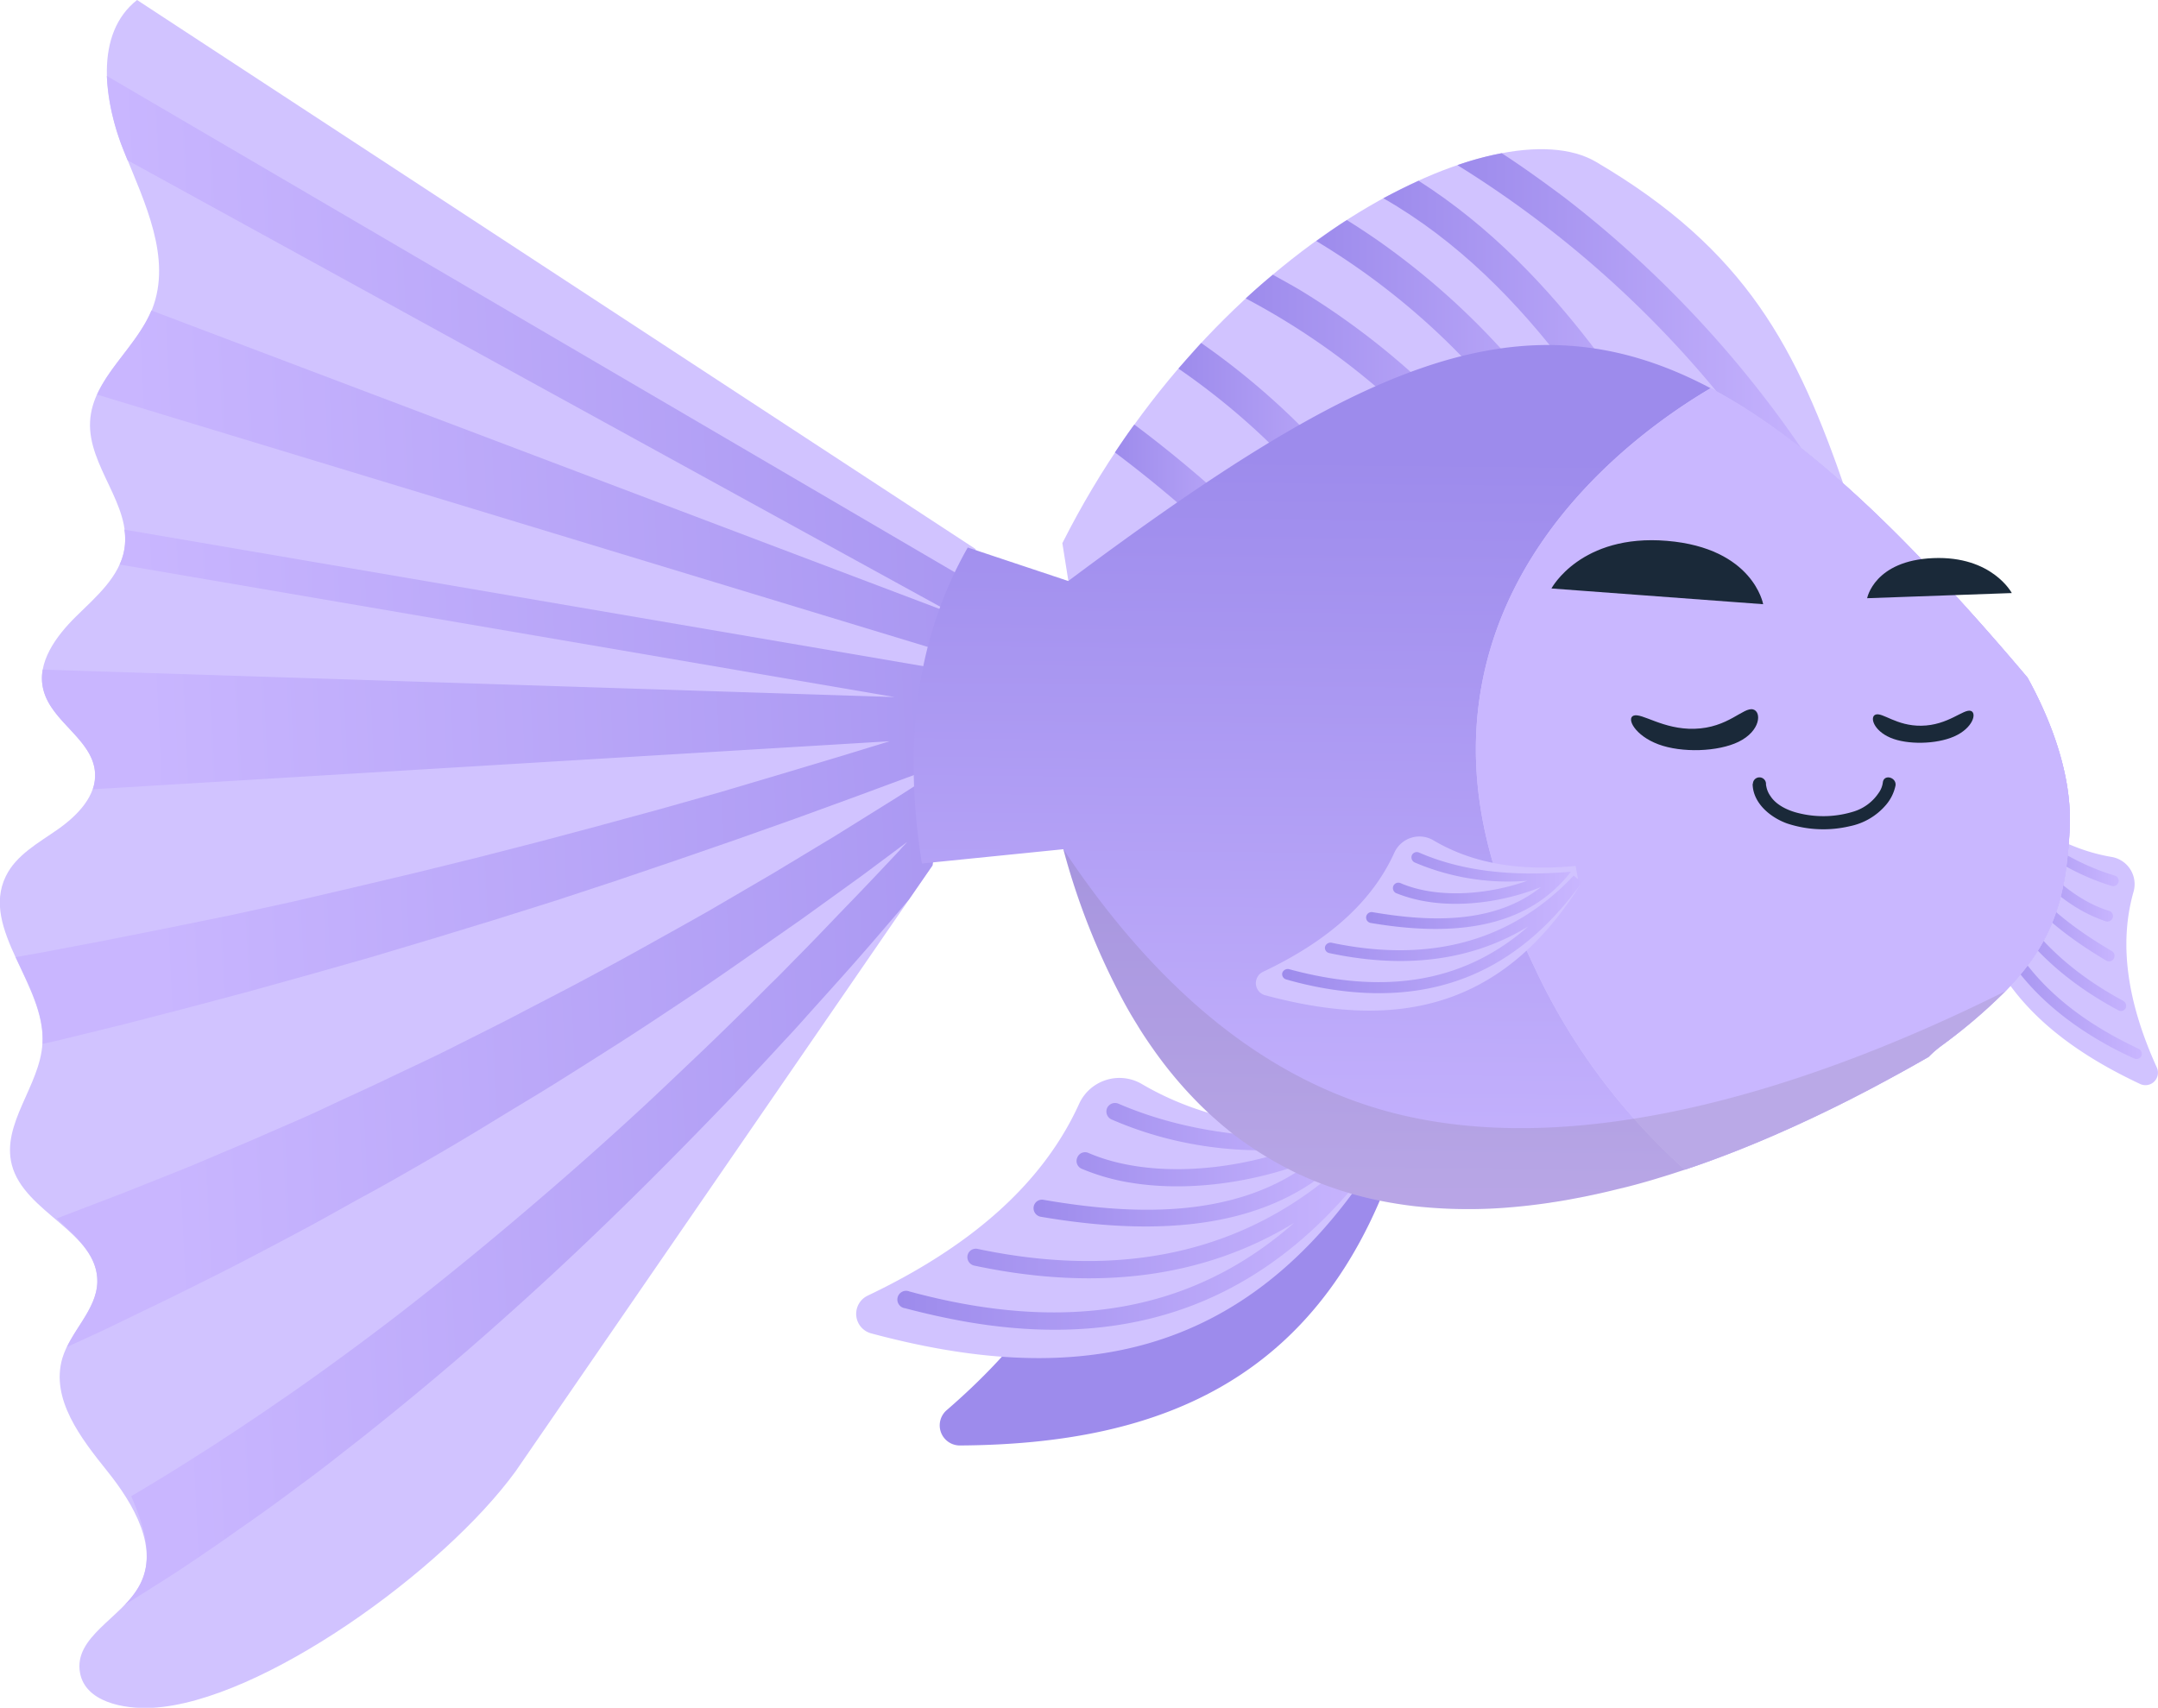 <svg xmlns="http://www.w3.org/2000/svg" xmlns:xlink="http://www.w3.org/1999/xlink" viewBox="0 0 493.92 390.94"><defs><style>.cls-1{fill:#d1c3ff;}.cls-2{fill:url(#linear-gradient);}.cls-3{fill:url(#linear-gradient-2);}.cls-4{fill:#9d8bec;}.cls-5{fill:url(#linear-gradient-3);}.cls-6{fill:url(#linear-gradient-4);}.cls-7{fill:url(#linear-gradient-5);}.cls-8{fill:url(#linear-gradient-6);}.cls-9{fill:url(#linear-gradient-7);}.cls-10{fill:url(#linear-gradient-8);}.cls-11{fill:url(#linear-gradient-9);}.cls-12{fill:url(#linear-gradient-10);}.cls-13{fill:url(#linear-gradient-11);}.cls-14{fill:url(#linear-gradient-12);}.cls-15{fill:url(#linear-gradient-13);}.cls-16{fill:url(#linear-gradient-14);}.cls-17{fill:#c9b7ff;}.cls-18{fill:#3b2b0a;opacity:0.1;}.cls-19{fill:url(#linear-gradient-15);}.cls-20{fill:url(#linear-gradient-16);}.cls-21{fill:#1a2939;}</style><linearGradient id="linear-gradient" x1="454.62" y1="200.69" x2="484.94" y2="200.69" gradientUnits="userSpaceOnUse"><stop offset="0" stop-color="#9d8bec"/><stop offset="1" stop-color="#c9b6ff"/></linearGradient><linearGradient id="linear-gradient-2" x1="450.89" y1="211.97" x2="490.22" y2="211.97" xlink:href="#linear-gradient"/><linearGradient id="linear-gradient-3" x1="236.59" y1="266.63" x2="311.99" y2="266.63" xlink:href="#linear-gradient"/><linearGradient id="linear-gradient-4" x1="205.62" y1="282.78" x2="316.02" y2="282.78" xlink:href="#linear-gradient"/><linearGradient id="linear-gradient-5" x1="255.2" y1="113.33" x2="295.9" y2="113.33" xlink:href="#linear-gradient"/><linearGradient id="linear-gradient-6" x1="269.72" y1="105.38" x2="324.46" y2="105.38" xlink:href="#linear-gradient"/><linearGradient id="linear-gradient-7" x1="316.62" y1="87.69" x2="396.78" y2="87.69" xlink:href="#linear-gradient"/><linearGradient id="linear-gradient-8" x1="285.15" y1="99.43" x2="361.99" y2="99.43" xlink:href="#linear-gradient"/><linearGradient id="linear-gradient-9" x1="333.61" y1="76.82" x2="419.8" y2="76.82" xlink:href="#linear-gradient"/><linearGradient id="linear-gradient-10" x1="301.28" y1="93.94" x2="378.15" y2="93.94" xlink:href="#linear-gradient"/><linearGradient id="linear-gradient-11" x1="295.45" y1="166.89" x2="34" y2="179.34" xlink:href="#linear-gradient"/><linearGradient id="linear-gradient-12" x1="300.03" y1="262.9" x2="38.57" y2="275.35" xlink:href="#linear-gradient"/><linearGradient id="linear-gradient-13" x1="291.12" y1="75.84" x2="29.67" y2="88.29" xlink:href="#linear-gradient"/><linearGradient id="linear-gradient-14" x1="342.2" y1="104.82" x2="340.42" y2="286.4" xlink:href="#linear-gradient"/><linearGradient id="linear-gradient-15" x1="312.68" y1="203.85" x2="359.56" y2="203.85" xlink:href="#linear-gradient"/><linearGradient id="linear-gradient-16" x1="293.45" y1="213.9" x2="362.07" y2="213.9" xlink:href="#linear-gradient"/></defs><g id="Layer_2" data-name="Layer 2"><g id="Layer_1-2" data-name="Layer 1"><path class="cls-1" d="M454.68,179.61c8.61,8.87,18,14.78,28.7,16.57a6.32,6.32,0,0,1,4.93,8c-3.48,12.26-1.23,25.72,5.35,40.21a2.86,2.86,0,0,1-3.83,3.75C464,236,446.24,217.66,451.05,182.63Z"/><path class="cls-2" d="M482.09,219.9C463,208.62,454,196,454.64,181.33c8.76,8.79,18.41,15.81,29.41,19.12a1.24,1.24,0,0,1,.83,1.53,1.28,1.28,0,0,1-1.54.83,54.39,54.39,0,0,1-22.42-13.47c5.4,9.24,13.75,16.74,21.84,19.18a1.26,1.26,0,0,1,.81,1.56,1.31,1.31,0,0,1-1.51.85,33,33,0,0,1-6.41-2.94c-7-4.15-13.68-11.34-18-19.55,2.79,14.15,15.66,23.36,25.74,29.3a1.27,1.27,0,0,1,.42,1.7A1.25,1.25,0,0,1,482.09,219.9Z"/><path class="cls-3" d="M453.6,181.6c1.11,20.53,12,36.54,32.4,47.53a1.33,1.33,0,0,1,.51,1.68,1.23,1.23,0,0,1-1.69.45c-15.8-8.47-26.11-19.91-30.8-34,2.83,19,14.57,33.07,35.5,42.83a1.35,1.35,0,0,1,.62,1.62,1.24,1.24,0,0,1-1.64.6,82,82,0,0,1-8.16-4.21c-21.67-12.77-31.18-31.37-29.19-56.48Z"/><path class="cls-4" d="M317.3,254.67c-18.5,7.06-36.3,9.34-53,4.78a10.13,10.13,0,0,0-12.65,8.23c-3.25,20.24-15.66,38.44-35,55.15a4.6,4.6,0,0,0,3,8.06c46-.27,84.21-15,101-69.31Z"/><path class="cls-1" d="M313.71,257.58c-19.71,1.92-37.45-.66-52.4-9.45a10.14,10.14,0,0,0-14.37,4.66c-8.5,18.63-25.34,32.84-48.36,43.81a4.62,4.62,0,0,0,.78,8.62c44.43,11.94,85.16,7.87,115.7-40.11Z"/><path class="cls-5" d="M238.24,278.54c35.13,6,59.26-.15,73.75-18.75-19.9,1.6-39,.2-56-7.14a2,2,0,0,0-2.6,1,2,2,0,0,0,1,2.6,84.13,84.13,0,0,0,19.65,5.83A86.65,86.65,0,0,0,296,263c-16.27,5.68-34.35,6.32-46.82.95a1.91,1.91,0,0,0-2.6,1,1.94,1.94,0,0,0,1,2.6,48.43,48.43,0,0,0,10.85,3.13c13,2.22,28.61.24,42.49-5.35-18.12,14.52-43.54,12.5-62.06,9.33a1.93,1.93,0,0,0-2.28,1.62A2,2,0,0,0,238.24,278.54Z"/><path class="cls-6" d="M313,261.17c-22.72,24.09-52.76,32.41-89.21,24.73a1.94,1.94,0,0,0-2.34,1.47,2,2,0,0,0,1.51,2.34c28.25,6,52.78,2.72,73.24-9.78-23.15,20.39-52.17,25.46-88.07,15.7a2,2,0,1,0-1,3.84q7.38,1.95,14.36,3.16c39.89,6.82,70.87-6,94.55-39Z"/><path class="cls-1" d="M422.47,112.37c-11.22-32.68-22.71-55.08-57.17-75.31C343.15,24,278,55.22,243.15,124.34l1.38,8.66,140.14,5.11Z"/><path class="cls-7" d="M283.88,128.28l12,1.21a286.63,286.63,0,0,0-36.26-32.31c-1.52,2.06-3,4.24-4.44,6.39A284.42,284.42,0,0,1,283.88,128.28Z"/><path class="cls-8" d="M274.92,78.51c-1.71,1.92-3.45,3.85-5.2,5.87a161.57,161.57,0,0,1,45.14,46.94l9.6.94A169,169,0,0,0,274.92,78.51Z"/><path class="cls-9" d="M324.68,41.38c-2.64,1.21-5.34,2.55-8.06,4,33.88,19.43,54.65,55.44,73.55,88.55.19.28,6.61-4.08,6.61-4.08C377.85,96.81,357.18,62.09,324.68,41.38Z"/><path class="cls-10" d="M297.34,66.27c-1.95-1.14-4-2.26-6-3.38-2.09,1.69-4.13,3.52-6.22,5.42a165,165,0,0,1,59.63,53.54,151.54,151.54,0,0,1,8,13.17L362,136A173.19,173.19,0,0,0,297.34,66.27Z"/><path class="cls-11" d="M358,45.15c-4.66-3.47-9.36-6.88-14.28-10.08a70.21,70.21,0,0,0-10.15,2.73,243,243,0,0,1,71.45,67.82c2.94,4.21,5.69,8.55,8.32,12.95l6.42-4.36A252.42,252.42,0,0,0,358,45.15Z"/><path class="cls-12" d="M377.88,136.6a170.88,170.88,0,0,0-62.17-81.31c-2.42-1.69-4.93-3.35-7.44-4.91-2.33,1.47-4.66,3.12-7,4.8a163.55,163.55,0,0,1,57.86,59.15,165.77,165.77,0,0,1,10.56,22.32l8.45.84C378.09,137.2,378,136.93,377.88,136.6Z"/><path class="cls-1" d="M31.37,0c-9.82,7.73-7.63,23.15-2.92,34.81s10.92,24.27,6.39,35.94C31.2,79.92,21.15,86.52,20.62,96.47c-.56,10.23,9.55,19.11,7.86,29.18C27.43,132,22,136.6,17.42,141.1s-9.11,10.63-7.49,16.82c1.85,7.33,11.14,11.28,11.8,18.76.48,5.44-4,10-8.41,13.11s-9.64,5.9-12,10.82c-5.87,12.07,9.2,24.9,8.39,38.29-.56,9.66-9.44,18.33-7,27.76,2.85,11,19.75,15.39,19.56,26.81-.16,6.46-6.16,11.28-8,17.45-2.73,9.33,4.23,18.31,10.3,25.87s12,17.76,7.32,26.23c-4,7.35-15.17,11.67-13.56,20,1.25,6.52,9.79,8.26,16.47,7.93,25-1.3,66.89-31.59,83.27-54.23l95.34-138.59,9.89-72.44Z"/><path class="cls-13" d="M28.48,125.65a13,13,0,0,1-1.1,3.58l177.4,30.34-195-6.29a10.84,10.84,0,0,0,.16,4.64c1.85,7.33,11.14,11.28,11.8,18.76a9.62,9.62,0,0,1-.5,4l182.39-11L192.79,173l-13.93,4.18-13.92,4.13-14,3.95-14,3.81-14,3.73-14,3.59-14.09,3.47-14.1,3.34-14.13,3.29L52.4,209.59l-14.2,2.88L24,215.3,9.77,218l-6.18,1.1c3,6.42,6.59,13,6.16,19.83C9.76,239,14,238,14,238l14.23-3.49,14.27-3.69,14.1-3.75,14.13-3.93,14.08-4,14-4.19,14-4.27,14-4.4,13.89-4.57L154.59,197l13.86-4.79,13.73-4.87,13.71-5,13.69-5.06,7.06-2.74,2.83-20.65-191-32.66A14.57,14.57,0,0,1,28.48,125.65Z"/><path class="cls-14" d="M216.54,175.32l-11.32,7.26-14.16,8.82L176.8,200l-14.36,8.39c-4.8,2.74-9.63,5.4-14.46,8.1s-9.72,5.35-14.57,7.94-9.83,5.12-14.74,7.7-9.87,5-14.82,7.51-9.94,4.78-14.85,7.14-10,4.63-15,7-10.06,4.42-15.1,6.69l-15.23,6.45C38.54,269,33.44,271,28.33,273.05L13,278.92c4.58,4.34,9.37,8.44,9.28,14.55-.14,5.54-4.54,9.87-6.95,14.88l8.37-3.85L39,297.1c5.05-2.51,10.13-5,15.15-7.59s10-5.23,15-7.89S79,276.15,84,273.44s9.82-5.51,14.67-8.31,9.72-5.7,14.52-8.65,9.62-5.79,14.39-8.78,9.53-6,14.23-9,9.4-6.14,14.05-9.22,9.33-6.3,13.92-9.5l13.81-9.65,13.63-9.83,10.41-7.76c-.52.61-1.11,1.18-1.65,1.83-3.75,4-7.58,8.07-11.39,12s-7.64,8-11.48,11.88c-2,2-3.88,4-5.84,5.91s-3.91,3.91-5.85,5.83c-3.95,3.88-7.88,7.75-11.88,11.54s-8,7.62-12,11.34Q135.37,264.33,122.88,275c-8.38,7.2-16.83,14.17-25.43,21s-17.36,13.35-26.32,19.75c-2.16,1.53-4.41,3.12-6.68,4.67S60,323.5,57.71,325l-3.38,2.27-3.46,2.27c-2.26,1.51-4.55,2.92-6.84,4.39-4.63,2.95-9.27,5.78-14,8.57,3,7,5.32,14.2,1.85,20.51a20.32,20.32,0,0,1-3.32,4.36l5.06-3.18c2.37-1.5,4.74-3,7.15-4.56,4.69-3.11,9.36-6.29,13.94-9.56,2.35-1.61,4.64-3.26,6.93-4.88l3.42-2.51,3.35-2.49c2.3-1.69,4.52-3.35,6.75-5.08s4.45-3.51,6.63-5.18q13.26-10.47,26-21.5c8.49-7.39,16.74-14.86,24.9-22.59s16.08-15.54,23.85-23.47q5.9-6,11.64-12c3.83-4.06,7.67-8.13,11.39-12.21,2-2.1,3.81-4.14,5.69-6.25s3.69-4.09,5.57-6.2c3.69-4.09,7.37-8.29,11-12.53,2.07-2.43,4.18-4.85,6.22-7.29l5.38-7.78Z"/><path class="cls-15" d="M34.65,71.07c-2.9,7-9.41,12.59-12.42,19.26l197.69,60.06,2.37-17.18L24.45,17.38a53,53,0,0,0,4,17.43c.24.64.49,1.24.76,1.89l189.29,104Z"/><path class="cls-16" d="M473.71,189.83c-.83,15.61-3.59,25.64-14.72,37.07a124.54,124.54,0,0,1-14.58,12.45,24.5,24.5,0,0,0-3,2.6h0c-2.88,1.65-5.75,3.26-8.6,4.8-.81.45-1.62.88-2.43,1.31q-2.08,1.13-4.17,2.2l-2.76,1.42c-2.66,1.35-5.32,2.65-7.95,3.9-.79.38-1.6.76-2.39,1.12l-2.49,1.15-2.42,1.08L405.77,260c-5,2.17-10,4.16-14.88,5.93-1.4.5-2.79,1-4.18,1.46l-1.09.37-1,.32q-2.46.82-4.9,1.55c-.57.18-1.12.35-1.68.51-2.52.74-5,1.42-7.5,2l-2.26.55c-1.51.36-3,.69-4.5,1-.75.16-1.48.31-2.23.45l-2.22.42c-1.35.25-2.69.48-4,.66l-.84.14-1.52.21-.52.07q-3.1.42-6.14.68a112.55,112.55,0,0,1-22.29-.18c-1.92-.21-3.82-.49-5.69-.82,0,0,0,0,0,0a83.88,83.88,0,0,1-19.66-5.91c-1.12-.51-2.25-1-3.35-1.59a73.28,73.28,0,0,1-6.5-3.66c-.53-.33-1.06-.67-1.58-1q-2-1.32-4-2.81c-.44-.32-.88-.66-1.32-1L280.27,258c-.71-.59-1.43-1.21-2.13-1.84-1-.85-1.92-1.74-2.87-2.65a94.85,94.85,0,0,1-10.68-12.44c-1.49-2.09-3-4.28-4.37-6.57-.94-1.51-1.85-3.05-2.73-4.65a161.47,161.47,0,0,1-14.11-35.45s0,0,0,0h0L211,197.67c-4.24-26.66-1.58-51.12,10.5-72.34l23,7.67c65.17-48.64,103.37-67.29,147-44.14,15.24,8.07,31.14,21.24,49.06,40q3.83,4,7.75,8.31,7.61,8.34,15.71,17.94C468.5,163.15,474.41,176.56,473.71,189.83Z"/><path class="cls-1" d="M473.71,189.83c-.83,15.61-3.59,25.64-14.72,37.07a124.54,124.54,0,0,1-14.58,12.45,24.5,24.5,0,0,0-3,2.6h0c-2.88,1.65-5.75,3.26-8.6,4.8-.81.45-1.62.88-2.43,1.31q-2.08,1.13-4.17,2.2l-2.76,1.42c-2.66,1.35-5.32,2.65-7.95,3.9-.79.38-1.6.76-2.39,1.12l-2.49,1.15-2.42,1.08L405.77,260c-5,2.17-10,4.16-14.88,5.93-1.4.5-2.79,1-4.18,1.46l-1.09.37h0A145.07,145.07,0,0,1,374,256.09a142.53,142.53,0,0,1-22.33-33.68c-6.34-13.38-17-35.86-13-62.81,5.82-39.41,39.1-62.63,52.88-70.74,15.24,8.07,31.14,21.24,49.06,40q3.83,4,7.75,8.31,7.61,8.34,15.71,17.94C468.5,163.15,474.41,176.56,473.71,189.83Z"/><path class="cls-17" d="M473.71,189.83c-.83,15.61-3.59,25.64-14.72,37.07a124.54,124.54,0,0,1-14.58,12.45,24.5,24.5,0,0,0-3,2.6h0c-2.88,1.65-5.75,3.26-8.6,4.8-.81.45-1.62.88-2.43,1.31q-2.08,1.13-4.17,2.2l-2.76,1.42c-2.66,1.35-5.32,2.65-7.95,3.9-.79.38-1.6.76-2.39,1.12l-2.49,1.15-2.42,1.08L405.77,260c-5,2.17-10,4.16-14.88,5.93-1.4.5-2.79,1-4.18,1.46l-1.09.37h0A145.07,145.07,0,0,1,374,256.09a142.53,142.53,0,0,1-22.33-33.68c-6.34-13.38-17-35.86-13-62.81,5.82-39.41,39.1-62.63,52.88-70.74,15.24,8.07,31.14,21.24,49.06,40q3.83,4,7.75,8.31,7.61,8.34,15.71,17.94C468.5,163.15,474.41,176.56,473.71,189.83Z"/><path class="cls-18" d="M444.41,239.35a24.5,24.5,0,0,0-3,2.6h0c-2.88,1.65-5.75,3.26-8.6,4.8-.81.45-1.62.88-2.43,1.31q-2.08,1.13-4.17,2.2l-2.76,1.42c-2.66,1.35-5.32,2.65-7.95,3.9-.79.38-1.6.76-2.39,1.12l-2.49,1.15-2.42,1.08L405.77,260c-5,2.17-10,4.16-14.88,5.93-1.4.5-2.79,1-4.18,1.46-.36.13-.73.25-1.1.36s-.65.23-1,.33q-2.46.82-4.9,1.55c-.57.18-1.12.35-1.68.51-2.52.74-5,1.42-7.5,2l-2.26.55c-1.51.36-3,.69-4.5,1-.75.16-1.48.31-2.23.45l-2.22.42c-1.34.25-2.69.47-4,.66l-.84.14-1.52.21-.52.07q-3.1.4-6.14.68a112.55,112.55,0,0,1-22.29-.18c-1.92-.22-3.82-.5-5.69-.82,0,0,0,0,0,0a84.84,84.84,0,0,1-19.66-5.91c-1.12-.51-2.25-1-3.35-1.59-2.21-1.11-4.38-2.34-6.5-3.66-.53-.33-1.06-.67-1.58-1q-2-1.32-4-2.81c-.44-.32-.88-.66-1.32-1L280.27,258c-.71-.59-1.43-1.21-2.13-1.84-1-.85-1.92-1.74-2.87-2.65a94.85,94.85,0,0,1-10.68-12.44c-1.5-2.1-3-4.28-4.37-6.57-.94-1.51-1.85-3.05-2.73-4.65a161.05,161.05,0,0,1-14.13-35.48l0,0c26.39,39.77,53.38,54.31,74,60,18,4.93,37.52,4.77,56.65,1.71,32.1-5.1,63.24-18.33,85-29.19A124.54,124.54,0,0,1,444.41,239.35Z"/><path class="cls-1" d="M360.63,198.22c-12.29,1.21-23.3-.35-32.6-5.89a6.31,6.31,0,0,0-8.92,2.91c-5.27,11.61-15.69,20.44-30.07,27.24a2.87,2.87,0,0,0,.5,5.34c27.62,7.43,53,4.9,71.92-24.95Z"/><path class="cls-19" d="M313.69,211.27c21.88,3.74,36.84-.12,45.87-11.72-12.37,1.06-24.27.19-34.8-4.4a1.24,1.24,0,0,0-1.62.64,1.29,1.29,0,0,0,.63,1.63,54.43,54.43,0,0,0,25.82,4.2c-10.09,3.56-21.32,3.89-29.06.53a1.26,1.26,0,0,0-1.63.67,1.29,1.29,0,0,0,.61,1.62,32.5,32.5,0,0,0,6.79,1.9c8.05,1.38,17.76.18,26.39-3.27-11.26,9-27,7.7-38.58,5.73a1.26,1.26,0,0,0-1.41,1A1.25,1.25,0,0,0,313.69,211.27Z"/><path class="cls-20" d="M360.18,200.44c-14.11,14.95-32.76,20.15-55.44,15.36a1.31,1.31,0,0,0-1.47.94,1.22,1.22,0,0,0,1,1.44c17.54,3.74,32.8,1.66,45.51-6.1-14.43,12.68-32.48,15.83-54.77,9.77a1.33,1.33,0,0,0-1.51.83,1.25,1.25,0,0,0,.86,1.52,83.54,83.54,0,0,0,8.95,2.06c24.79,4.24,44.07-3.81,58.77-24.27Z"/><path class="cls-21" d="M427.35,136.94l33.11-1.18s-4.5-8.56-18-8S427.35,136.94,427.35,136.94Z"/><path class="cls-21" d="M403.55,138.31l-48.46-3.6s6.68-12.55,26.45-10.9S403.55,138.31,403.55,138.31Z"/><path class="cls-21" d="M401.26,162.4c-2.23-.61-5.69,4.23-13.45,4.43-7.19.2-12.07-3.74-13.94-3-1.64.63.32,4.54,5.68,6.55s13.69,1.72,18.37-.57C403,167.33,403.21,162.93,401.26,162.4Z"/><path class="cls-21" d="M451.07,162.73c-1.65-.51-5.18,3.32-11.32,3.4-5.69.08-8.87-3.11-10.46-2.55-1.4.49-.51,3.63,3.37,5.29s10.49,1.51,14.55-.26C451.61,166.69,452.51,163.17,451.07,162.73Z"/><path class="cls-21" d="M401.14,179.45c.06,4.41,4.08,7.69,7.88,9.05a26.4,26.4,0,0,0,14.37.63,14.7,14.7,0,0,0,8.25-4.85,9.94,9.94,0,0,0,2.2-4.44c.29-1.88-2.6-2.7-2.89-.79a5.27,5.27,0,0,1-1,2.51,10.65,10.65,0,0,1-5.61,4.19,23.4,23.4,0,0,1-12.8.36c-2.43-.6-5.05-1.87-6.33-3.89a5.44,5.44,0,0,1-.92-2.11c-.07-.28-.14-.86-.09-.38a2.64,2.64,0,0,1,0-.28,1.5,1.5,0,0,0-3,0Z"/></g></g></svg>